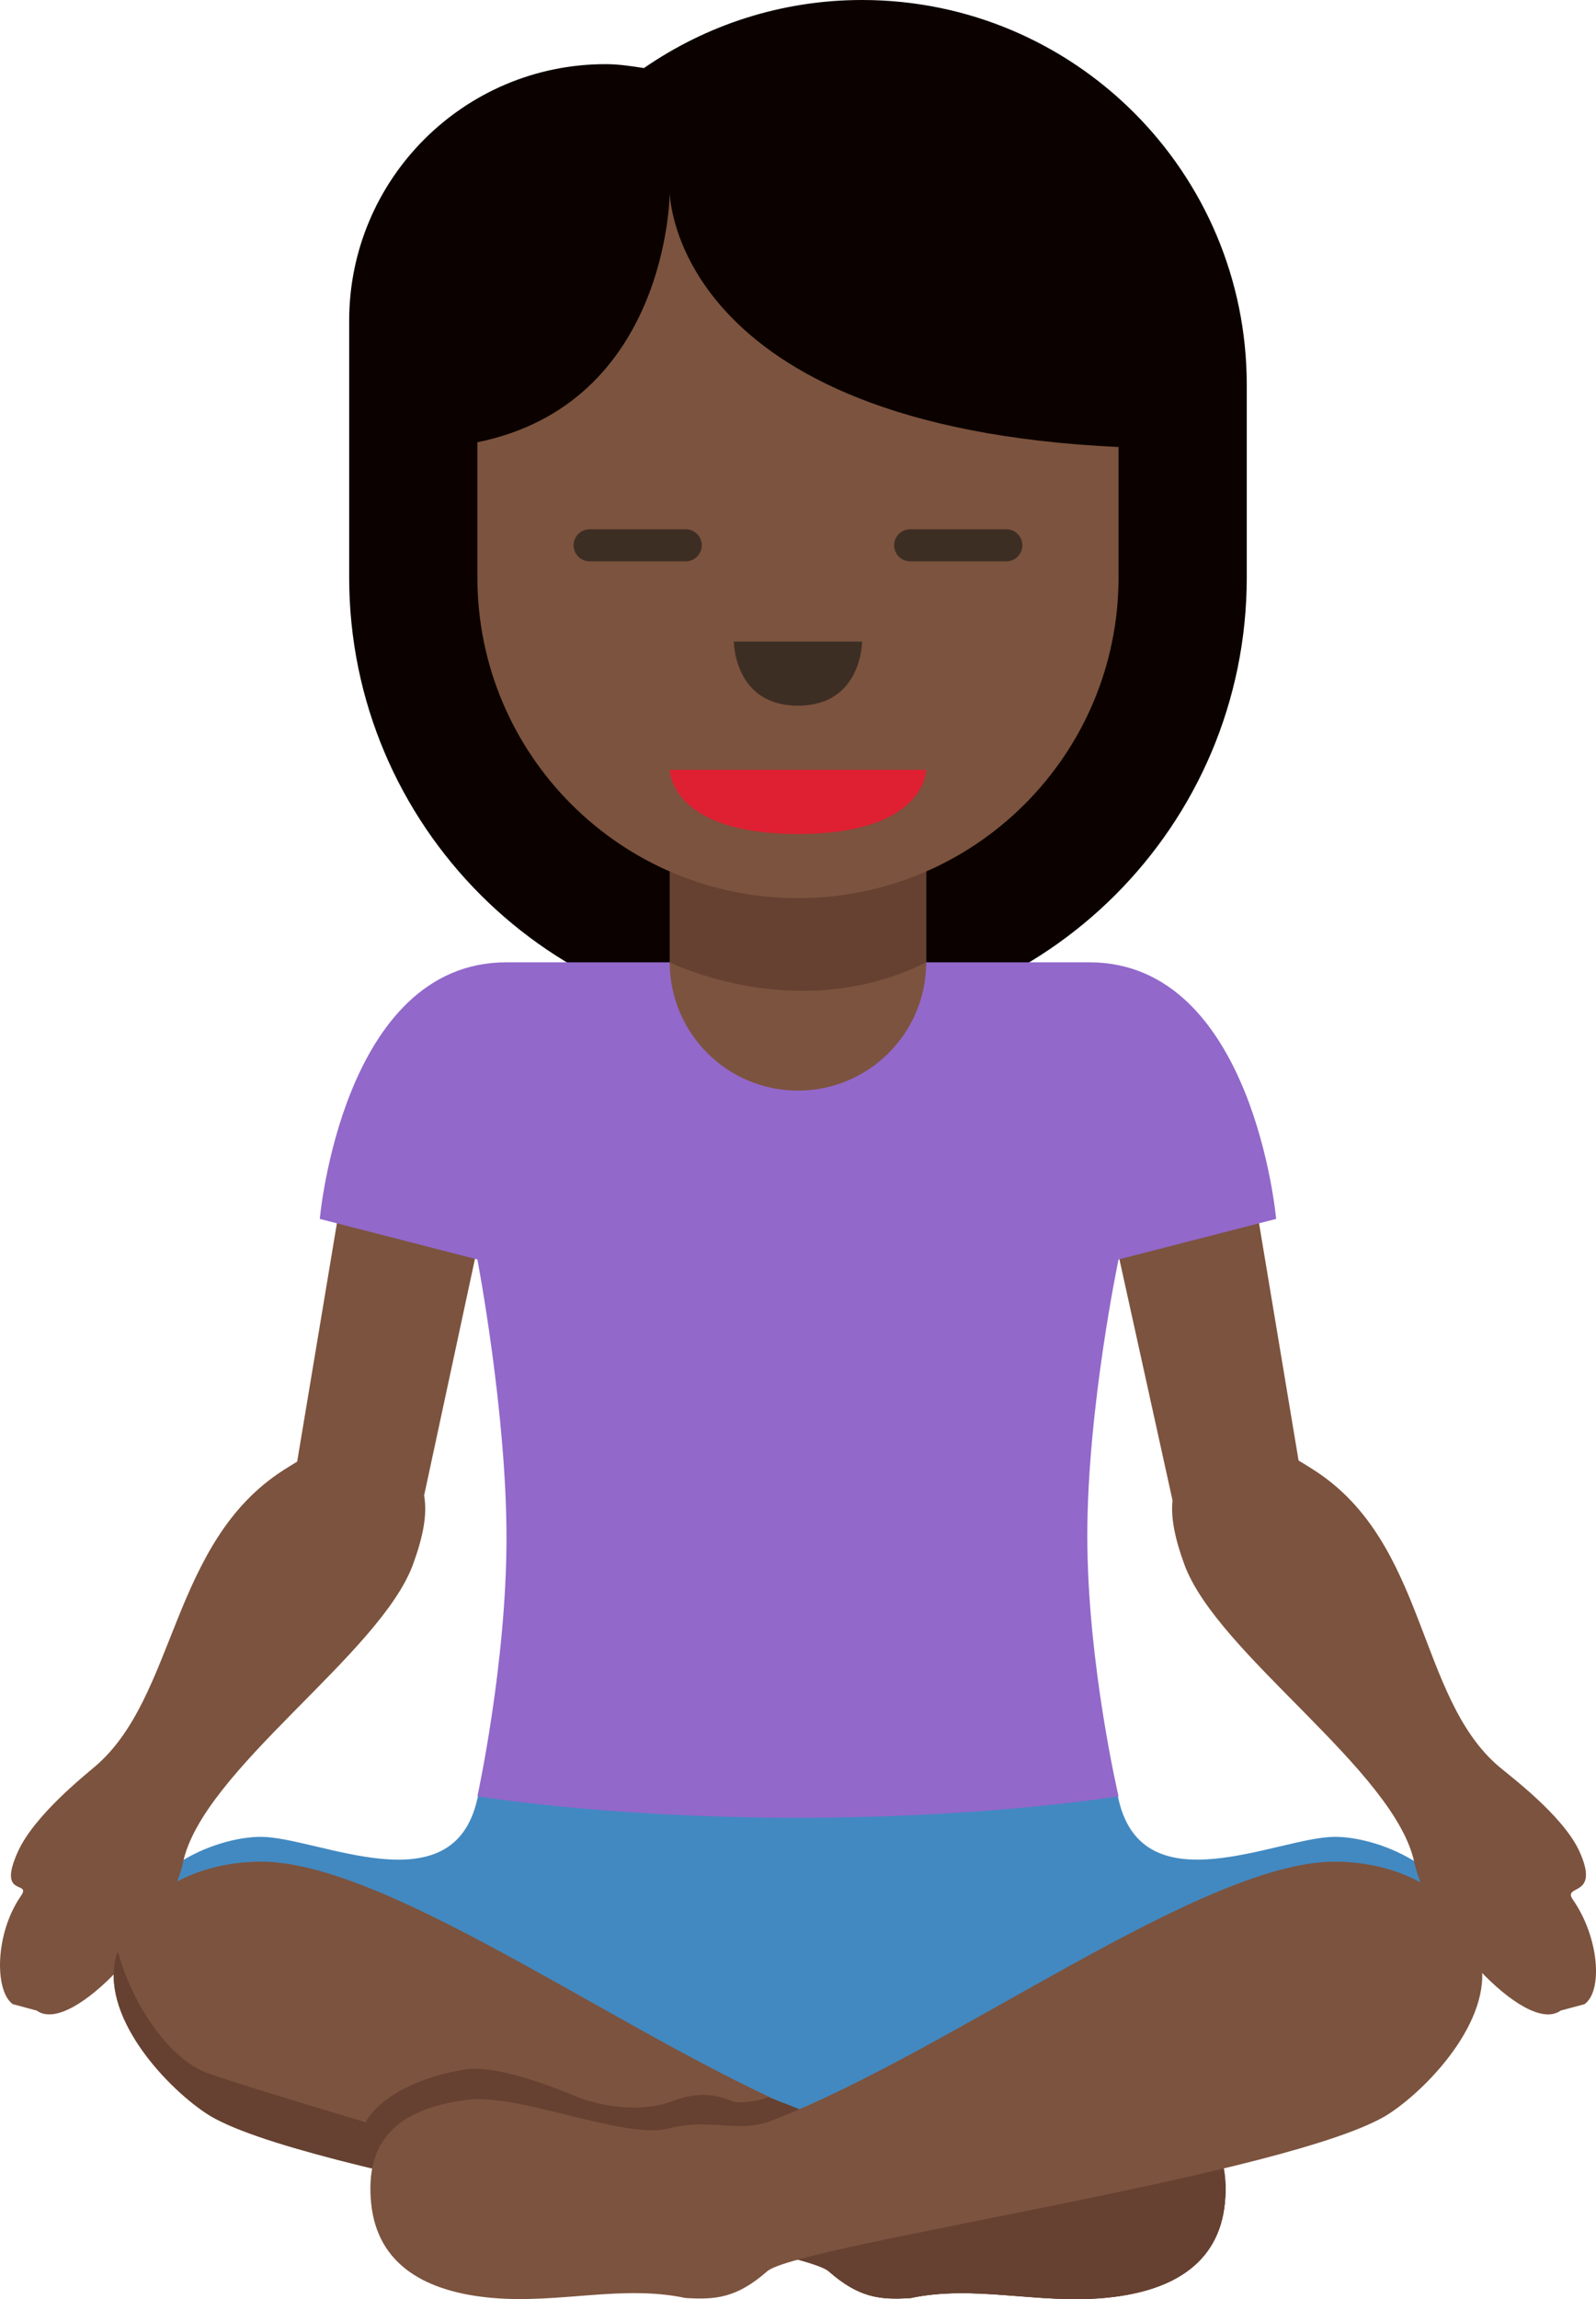 <?xml version="1.0" encoding="UTF-8" standalone="no"?>
<svg
   xmlns:dc="http://purl.org/dc/elements/1.1/"
   xmlns:cc="http://creativecommons.org/ns#"
   xmlns:rdf="http://www.w3.org/1999/02/22-rdf-syntax-ns#"
   xmlns:svg="http://www.w3.org/2000/svg"
   xmlns="http://www.w3.org/2000/svg"
   xmlns:sodipodi="http://sodipodi.sourceforge.net/DTD/sodipodi-0.dtd"
   xmlns:inkscape="http://www.inkscape.org/namespaces/inkscape"
   viewBox="0 0 24.893 35.839"
   id="svg2"
   version="1.1"
   inkscape:version="0.91 r13725"
   sodipodi:docname="1f9d8-1f3ff.svg"
   width="24.893"
   height="35.839">
  <defs
     id="defs32" />
  <sodipodi:namedview
     pagecolor="#ffffff"
     bordercolor="#666666"
     borderopacity="1"
     objecttolerance="10"
     gridtolerance="10"
     guidetolerance="10"
     inkscape:pageopacity="0"
     inkscape:pageshadow="2"
     inkscape:window-width="640"
     inkscape:window-height="480"
     id="namedview30"
     showgrid="false"
     inkscape:zoom="6.5555556"
     inkscape:cx="12.445853"
     inkscape:cy="17.839136"
     inkscape:window-x="0"
     inkscape:window-y="0"
     inkscape:window-maximized="0"
     inkscape:current-layer="svg2" />
  <path
     d="m 23.078,30.563 c -0.178,-1.426 -1.568,-1.931 -2.257,-1.931 -0.884,0 -2.992,1.106 -3.375,-0.585 l -0.037,-0.183 -9.91,-0.012 -0.053,0.184 c -0.375,1.708 -2.492,0.596 -3.378,0.596 -0.689,0 -2.079,0.505 -2.257,1.931 0,0 6.765,2.437 10.635,2.437 3.873,0 10.632,-2.437 10.632,-2.437 z"
     id="path4"
     inkscape:connector-curvature="0"
     style="fill:#4289c1" />
  <path
     d="m 6.611,17.014 c -0.546,-0.091 -1.06,0.278 -1.151,0.822 l -0.825,4.947 c -0.071,0.043 -0.142,0.087 -0.217,0.135 -1.762,1.131 -1.661,3.529 -2.934,4.616 -0.171,0.146 -0.949,0.766 -1.203,1.325 -0.336,0.738 0.22,0.444 0.045,0.695 -0.406,0.584 -0.414,1.478 -0.127,1.686 l 0.373,0.1 c 0.557,0.403 2.081,-1.336 2.281,-2.302 0.3,-1.443 3.075,-3.25 3.589,-4.653 0.162,-0.444 0.224,-0.787 0.173,-1.074 l 1.106,-5.145 c 0.091,-0.546 -0.566,-1.062 -1.11,-1.152 z M 24.533,29.612 c -0.175,-0.251 0.437,-0.016 0.101,-0.754 -0.255,-0.56 -1.089,-1.179 -1.259,-1.325 -1.273,-1.087 -1.116,-3.485 -2.878,-4.616 -0.083,-0.054 -0.164,-0.104 -0.243,-0.151 l -0.822,-4.93 c -0.09,-0.544 -0.607,-0.912 -1.15,-0.822 -0.545,0.091 -1.235,0.606 -1.145,1.151 l 1.151,5.222 c -0.028,0.272 0.036,0.592 0.184,0.998 0.513,1.402 3.289,3.209 3.589,4.653 0.201,0.967 1.725,2.706 2.281,2.302 l 0.373,-0.1 c 0.289,-0.21 0.225,-1.044 -0.182,-1.628 z"
     id="path6"
     inkscape:connector-curvature="0"
     style="fill:#7c533e" />
  <path
     d="m 17.203,35.82 c -1.04,0.089 -2.02,-0.208 -3,0 -0.475,0.03 -0.802,0 -1.277,-0.416 -0.475,-0.416 -8.287,-1.515 -9.713,-2.465 -0.658,-0.439 -1.662,-1.54 -1.396,-2.465 0.263,-0.913 1.139,-1.429 2.198,-1.455 2.065,-0.051 6,2.941 8.851,4.04 0.518,0.2 0.948,-0.052 1.604,0.119 0.683,0.178 2.317,-0.555 3.149,-0.446 1.129,0.149 1.574,0.683 1.485,1.604 -0.094,0.974 -0.861,1.395 -1.901,1.484 z"
     id="path8"
     inkscape:connector-curvature="0"
     style="fill:#7c533e" />
  <path
     d="m 17.203,35.82 c -1.04,0.089 -2.02,-0.208 -3,0 -0.475,0.03 -0.802,0 -1.277,-0.416 -0.475,-0.416 0.889,-2.399 1.545,-2.228 0.683,0.178 2.317,-0.555 3.149,-0.446 1.129,0.149 1.574,0.683 1.485,1.604 -0.095,0.976 -0.862,1.397 -1.902,1.486 z M 5.642,33.206 c 0.238,-0.624 1.188,-0.891 1.634,-0.95 0.446,-0.059 1.188,0.208 1.693,0.416 0.505,0.208 1.118,0.234 1.504,0.085 0.386,-0.149 0.668,-0.124 0.958,0 0.078,0.033 0.423,0 0.546,-0.067 0,0 1.79,0.616 1.136,0.824 -0.653,0.208 -5.421,0.524 -6.074,0.524 -0.653,0 -1.397,-0.832 -1.397,-0.832 z"
     id="path10"
     inkscape:connector-curvature="0"
     style="fill:#664131" />
  <path
     d="m 1.817,30.474 c 0.006,-0.02 0.016,-0.037 0.022,-0.056 0.201,0.762 0.76,1.66 1.401,1.898 0.802,0.297 7.247,2.198 8.049,2.287 0.802,0.089 1.99,0.208 2.228,0.386 0.238,0.178 0.861,0.238 1.366,0.119 0.505,-0.119 1.782,0.356 2.436,0.208 0.653,-0.148 1.604,-0.445 1.782,-1.247 0.003,-0.015 0.007,-0.022 0.011,-0.034 0.004,0.096 0.003,0.195 -0.007,0.302 -0.094,0.975 -0.861,1.396 -1.901,1.485 -1.04,0.089 -2.02,-0.208 -3,0 -0.475,0.03 -0.802,0 -1.277,-0.416 -0.475,-0.416 -8.287,-1.515 -9.713,-2.465 -0.659,-0.441 -1.663,-1.543 -1.397,-2.467 z"
     id="path12"
     inkscape:connector-curvature="0"
     style="fill:#664131" />
  <path
     d="m 7.689,35.82 c 1.04,0.089 2.02,-0.208 3,0 0.475,0.03 0.802,0 1.277,-0.416 0.475,-0.416 8.287,-1.515 9.713,-2.465 0.658,-0.439 1.662,-1.54 1.396,-2.465 -0.263,-0.913 -1.139,-1.429 -2.198,-1.455 -2.065,-0.051 -6,2.941 -8.851,4.04 -0.518,0.2 -0.948,-0.052 -1.604,0.119 -0.683,0.178 -2.317,-0.555 -3.149,-0.446 -1.129,0.149 -1.574,0.683 -1.485,1.604 0.094,0.974 0.861,1.395 1.901,1.484 z"
     id="path14"
     inkscape:connector-curvature="0"
     style="fill:#7c533e" />
  <path
     d="m 13.446,0 c -1.264,0 -2.435,0.393 -3.402,1.061 C 9.848,1.031 9.651,1 9.446,1 c -2.209,0 -4,1.791 -4,4 l 0,4 c 0,3.866 3.134,7 7,7 3.866,0 7,-3.134 7,-7 l 0,-2.999 c 0,-3.314 -2.686,-6.001 -6,-6.001 z"
     id="path16"
     inkscape:connector-curvature="0"
     style="fill:#0b0200" />
  <path
     d="m 16.989,15 -9.089,0 c -2.562,0 -2.912,4 -2.912,4 l 2.458,0.632 c 0,0 0.454,2.376 0.454,4.337 0,1.961 -0.454,4.031 -0.454,4.031 0,0 2.031,0.335 5,0.335 2.969,0 5,-0.335 5,-0.335 0,0 -0.487,-2.071 -0.487,-4.061 0,-1.99 0.487,-4.307 0.487,-4.307 l 2.458,-0.632 c 0,0 -0.353,-4 -2.915,-4 z"
     id="path18"
     inkscape:connector-curvature="0"
     style="fill:#9268ca" />
  <path
     d="m 10.446,11 0,4 c 0,1.104 0.896,2 2,2 1.104,0 2,-0.896 2,-2 l 0,-4 -4,0 z"
     id="path20"
     inkscape:connector-curvature="0"
     style="fill:#7c533e" />
  <path
     d="m 14.446,11 -4,0.019 0,3.981 c 0,0 2,1 4,0 l 0,-4 z"
     id="path22"
     inkscape:connector-curvature="0"
     style="fill:#664131" />
  <path
     d="m 10.446,3 c 0,0 -0.011,3.285 -3,3.894 l 0,2.106 c 0,2.762 2.238,5 5,5 2.762,0 5,-2.237 5,-5 l 0,-2.032 c -6.981,-0.324 -7,-3.968 -7,-3.968 z"
     id="path24"
     inkscape:connector-curvature="0"
     style="fill:#7c533e" />
  <path
     d="m 14.446,12 -4,0 c 0,0 0,1 2,1 2,0 2,-1 2,-1 z"
     id="path26"
     inkscape:connector-curvature="0"
     style="fill:#df1f32" />
  <path
     d="m 10.696,8.75 -1.5,0 c -0.137,0 -0.25,-0.113 -0.25,-0.25 0,-0.137 0.113,-0.25 0.25,-0.25 l 1.5,0 c 0.138,0 0.25,0.113 0.25,0.25 0,0.137 -0.112,0.25 -0.25,0.25 z m 5,0 -1.5,0 c -0.138,0 -0.25,-0.113 -0.25,-0.25 0,-0.137 0.112,-0.25 0.25,-0.25 l 1.5,0 c 0.138,0 0.25,0.113 0.25,0.25 0,0.137 -0.112,0.25 -0.25,0.25 z m -4.25,1.25 2,0 c 0,0 0,1 -1,1 -1,0 -1,-1 -1,-1 z"
     id="path28"
     inkscape:connector-curvature="0"
     style="fill:#3d2e24" />
</svg>
